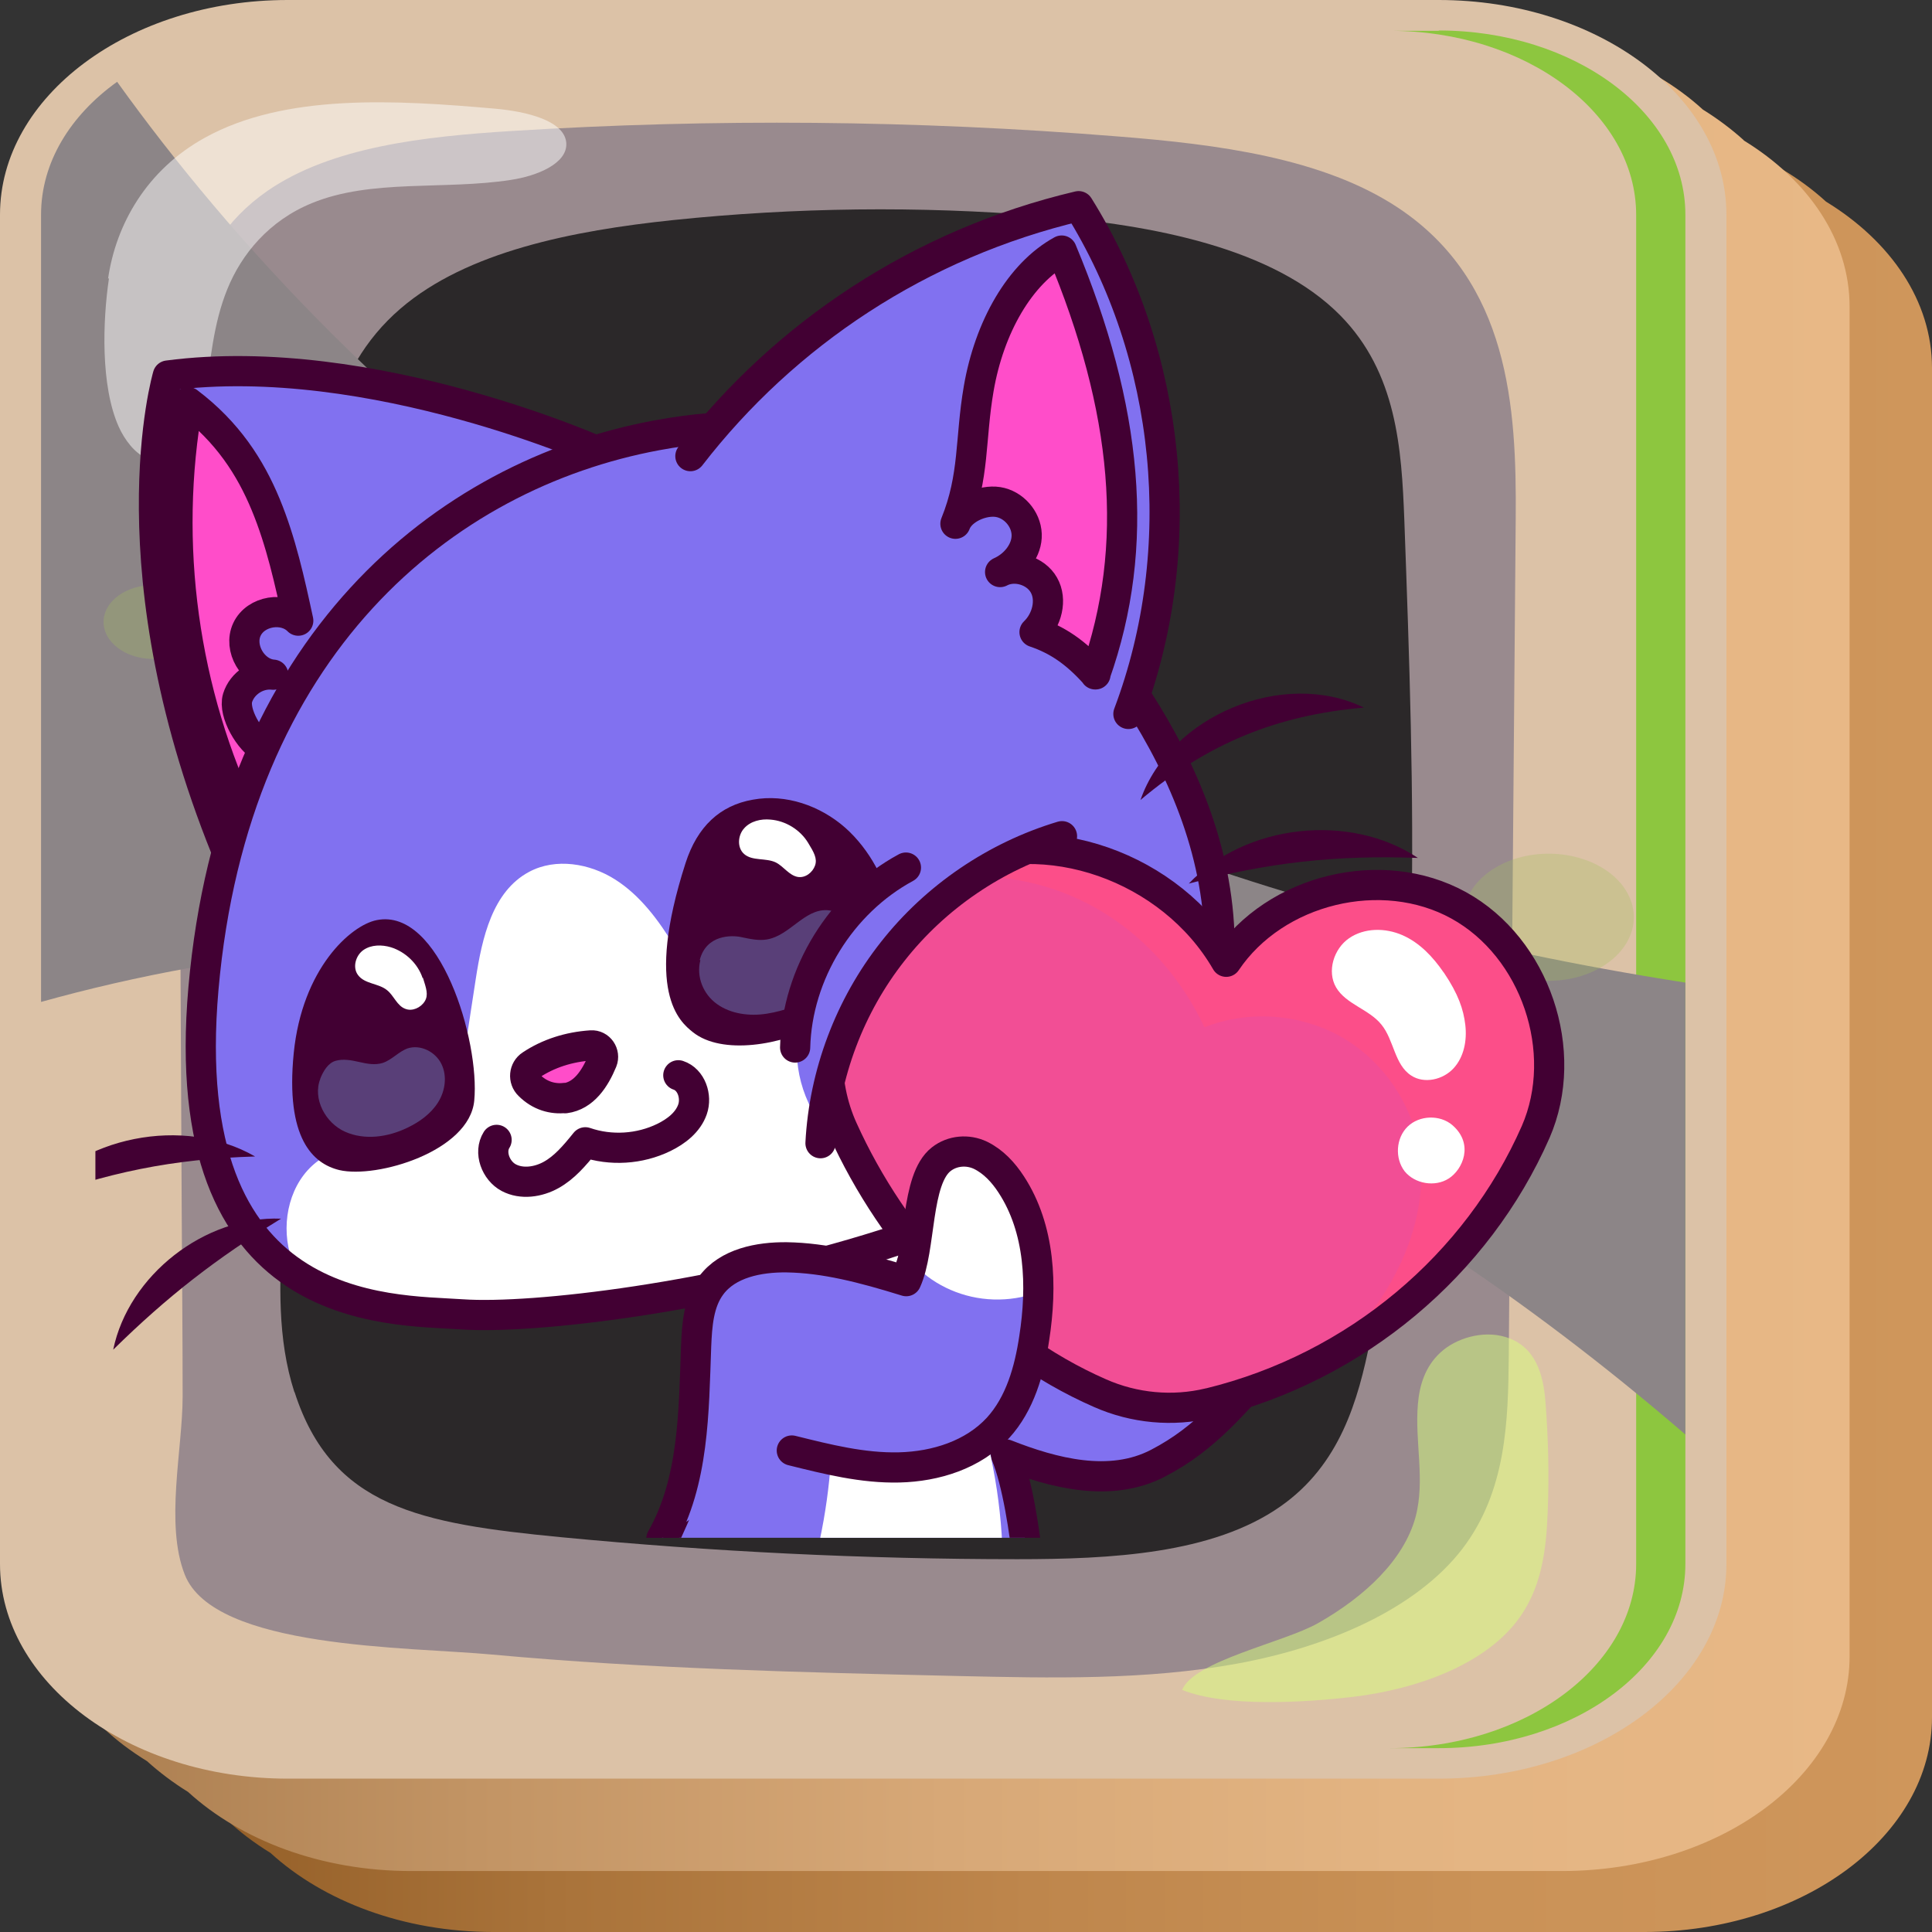 <?xml version="1.0" encoding="UTF-8"?>
<svg xmlns="http://www.w3.org/2000/svg" xmlns:xlink="http://www.w3.org/1999/xlink" viewBox="0 0 64 64">
  <rect x="0" y="0" width="64" height="64" fill="#333333" stroke="none"/>
  <defs>
    <style>
      .cls-1 {
        fill: url(#linear-gradient-2);
      }

      .cls-2, .cls-3, .cls-4 {
        fill: #fff;
      }

      .cls-5, .cls-6, .cls-3, .cls-7, .cls-8 {
        stroke: #420033;
        stroke-linecap: round;
        stroke-linejoin: round;
      }

      .cls-5, .cls-9 {
        fill: #f24e95;
      }

      .cls-6, .cls-10 {
        fill: #8171f0;
      }

      .cls-11 {
        fill: #d9ff7e;
      }

      .cls-11, .cls-12, .cls-13 {
        mix-blend-mode: overlay;
      }

      .cls-11, .cls-4 {
        opacity: .5;
      }

      .cls-12 {
        fill: #8c8587;
      }

      .cls-14 {
        fill: #593f78;
      }

      .cls-15 {
        clip-path: url(#clippath-2);
      }

      .cls-16 {
        isolation: isolate;
      }

      .cls-17 {
        fill: #fc4e89;
      }

      .cls-18, .cls-19 {
        fill: #2b2829;
      }

      .cls-18, .cls-20 {
        mix-blend-mode: screen;
      }

      .cls-21 {
        fill: #dcc2a7;
      }

      .cls-22 {
        clip-path: url(#clippath-1);
      }

      .cls-23 {
        fill: #420033;
      }

      .cls-24 {
        opacity: .3;
      }

      .cls-25 {
        clip-path: url(#clippath);
      }

      .cls-26, .cls-7 {
        fill: none;
      }

      .cls-27 {
        clip-path: url(#clippath-3);
      }

      .cls-28 {
        fill: url(#linear-gradient);
      }

      .cls-8 {
        fill: #ff4dc9;
      }

      .cls-29 {
        fill: #8dc63f;
      }

      .cls-29, .cls-30 {
        mix-blend-mode: multiply;
      }

      .cls-30 {
        fill: #a3bf5f;
      }

      .cls-13 {
        fill: #998a8e;
      }
    </style>
    <linearGradient id="linear-gradient" x1="64" y1="34.03" x2="5.45" y2="34.03" gradientUnits="userSpaceOnUse">
      <stop offset="0" stop-color="#cf965b"/>
      <stop offset=".25" stop-color="#ca9257"/>
      <stop offset=".51" stop-color="#be864c"/>
      <stop offset=".78" stop-color="#a9733a"/>
      <stop offset="1" stop-color="#925d26"/>
    </linearGradient>
    <linearGradient id="linear-gradient-2" x1="61.28" y1="31.49" x2="1.36" y2="31.49" gradientUnits="userSpaceOnUse">
      <stop offset="0" stop-color="#e8b886"/>
      <stop offset=".25" stop-color="#e3b482"/>
      <stop offset=".5" stop-color="#d7a877"/>
      <stop offset=".76" stop-color="#c29464"/>
      <stop offset="1" stop-color="#a97c4e"/>
    </linearGradient>
    <clipPath id="clippath">
      <rect class="cls-26" x="3.16" y="1.94" width="49" height="49"/>
    </clipPath>
    <clipPath id="clippath-1">
      <path class="cls-6" d="M21.76,14.42c-7.08,1.31-14.02,6.97-15.02,18.32-.96,10.93,6.11,10.63,8.57,10.8,4.76,.32,24.13-2.88,25.02-10.84,.71-6.41-3.97-11.62-6.88-14.84-2.91-3.22-6.95-4.32-11.69-3.44Z"/>
    </clipPath>
    <clipPath id="clippath-2">
      <path class="cls-5" d="M40.05,46.48c-1.2,.29-2.48,.17-3.61-.33-3.82-1.67-6.85-5.05-8.52-8.74-1.44-3.17,.36-7.31,3.54-8.74,3.17-1.43,7.34,.04,9.16,3.19,1.62-2.41,5.16-3.27,7.7-1.87,2.54,1.4,3.71,4.85,2.55,7.51-1.93,4.39-5.93,7.79-10.81,8.98Z"/>
    </clipPath>
    <clipPath id="clippath-3">
      <path class="cls-6" d="M21.91,50.97c1.08-1.9,1.07-4.2,1.15-6.38,.03-.7,.08-1.45,.5-2.01,.55-.74,1.58-.94,2.5-.93,1.26,.02,2.51,.34,3.96,.79,.5-1.09,.3-3.37,1.16-4.04,.37-.29,.88-.33,1.3-.13,.43,.21,.76,.57,1.02,.97,.96,1.47,1.03,3.36,.76,5.09-.16,1.07-.47,2.17-1.2,2.97-.82,.89-2.06,1.28-3.27,1.31-1.21,.03-2.39-.27-3.56-.56"/>
    </clipPath>
  </defs>
  <g class="cls-16">
    <g id="_Слой_2" data-name="Слой 2">
      <g id="_Слой_1-2" data-name="Слой 1">
        <g>
          <g>
            <path class="cls-28" d="M60.49,6.68c-1.75-1.6-4.41-2.62-7.38-2.62H14.98c-5.26,0-9.53,3.19-9.53,7.11V55.87c0,2.22,1.37,4.2,3.51,5.51,1.75,1.6,4.41,2.62,7.38,2.62H54.47c5.26,0,9.53-3.19,9.53-7.11V12.19c0-2.22-1.37-4.2-3.51-5.51Z"/>
            <path class="cls-1" d="M57.77,4.65c-.41-.37-.86-.71-1.36-1.02-1.75-1.6-4.41-2.62-7.38-2.62H10.89C5.64,1.02,1.36,4.21,1.36,8.13V52.83c0,2.22,1.37,4.2,3.51,5.51,.41,.37,.86,.71,1.36,1.02,1.75,1.6,4.41,2.62,7.38,2.62H51.74c5.26,0,9.53-3.19,9.53-7.11V10.16c0-2.22-1.37-4.2-3.51-5.51Z"/>
            <path class="cls-21" d="M47.66,0H9.53C4.28,0,0,3.19,0,7.11V51.81c0,3.92,4.28,7.11,9.53,7.11H47.66c5.26,0,9.53-3.19,9.53-7.11V7.11c0-3.92-4.28-7.11-9.53-7.11Z"/>
          </g>
          <path class="cls-13" d="M5.89,14.33c-.01-2.85,.17-6.06,2.96-8,2.12-1.47,5.21-1.81,8.09-1.99,6.68-.42,13.42-.36,20.09,.18,3.3,.26,6.79,.71,9.28,2.36,3.69,2.45,3.93,6.61,3.9,10.29-.08,9.24-.15,18.48-.23,27.72-.02,2.2-.08,4.51-1.54,6.42-1.54,2-4.45,3.25-7.46,3.8-3.01,.55-6.15,.48-9.24,.41-5.15-.12-10.31-.24-15.43-.71-2.79-.26-9.22-.18-10.19-2.65-.66-1.68-.07-4.15-.07-5.9,0-2.02-.02-4.03-.03-6.05-.02-4.03-.04-8.06-.06-12.1-.02-4.59-.04-9.18-.07-13.78Z"/>
          <path class="cls-13" d="M20.65,20.31c-3.25-.39-6.54-1.19-8.94-2.87-2.39-1.69-3.67-4.43-2.38-6.69,.89-1.57,2.87-2.69,5.01-3.3,2.14-.61,4.45-.77,6.74-.89,5.74-.3,11.52-.39,17.22,.17,2.22,.22,4.55,.57,6.21,1.7,2.93,1.99,2.55,5.66,.4,8.14-5.33,6.17-16.02,4.75-24.26,3.75Z"/>
          <path class="cls-18" d="M9.75,46.11c-.57-1.77-.49-3.61-.4-5.43,.37-7.55,.74-15.09,1.11-22.64,.14-2.75,.39-5.74,2.81-7.82,2.2-1.89,5.7-2.58,9.03-2.93,4.04-.42,8.14-.47,12.2-.14,3.7,.3,7.69,1.06,9.9,3.3,1.87,1.9,2.03,4.41,2.12,6.77,.33,9.07,.66,18.2-1.13,27.18-.4,1.99-1,4.12-2.97,5.5-2.25,1.58-5.63,1.75-8.72,1.75-5.06,0-10.12-.25-15.13-.73-4.65-.45-7.58-.99-8.81-4.8Z"/>
          <path class="cls-29" d="M47.66,1.02h-1.63c4.51,0,8.17,2.73,8.17,6.1V51.81c0,3.37-3.66,6.1-8.17,6.1h1.63c4.51,0,8.17-2.73,8.17-6.1V7.11c0-3.37-3.66-6.1-8.17-6.1Z"/>
          <path class="cls-11" d="M44.83,56.21c2.15-.26,4.29-1.07,5.39-2.47,.86-1.09,1-2.4,1.05-3.66,.05-1.24,.02-2.47-.08-3.71-.07-.81-.31-1.78-1.32-2.08-.75-.23-1.65,.04-2.16,.52-.51,.47-.69,1.1-.74,1.7-.11,1.25,.25,2.52-.08,3.75-.39,1.42-1.68,2.63-3.23,3.51-1.13,.64-4.12,1.25-4.5,2.21,1.43,.58,4.04,.42,5.67,.23Z"/>
          <path class="cls-12" d="M3.88,2.71c-1.55,1.11-2.52,2.67-2.52,4.4v26.08c12.35-3.44,32.73-4.39,54.47,14.33v-14.97C26.86,28.05,11.39,13.17,3.88,2.71Z"/>
          <path class="cls-4" d="M3.58,9.23c.26-1.79,1.27-3.6,3.21-4.67,2.66-1.47,6.31-1.25,9.61-.96,1.02,.09,2.32,.39,2.36,1.15,.03,.67-.97,1.08-1.84,1.21-2.2,.34-4.63-.04-6.59,.77-1.42,.58-2.33,1.69-2.8,2.85s-.56,2.38-.73,3.58c-.07,.46-.15,.93-.44,1.34-1.08,1.49-2.05,.48-2.43-.37-.6-1.35-.53-3.5-.32-4.91Z"/>
          <g class="cls-20">
            <ellipse class="cls-19" cx="32.66" cy="10.91" rx="4.07" ry="3.03"/>
            <path class="cls-19" d="M43.37,11.71c.45,.84-.09,1.78-1.21,2.12-1.12,.34-2.39-.07-2.84-.91-.45-.84,.09-1.78,1.21-2.12,1.12-.34,2.39,.07,2.84,.91Z"/>
            <path class="cls-19" d="M40.11,16.13c.37,.7-.08,1.49-1.01,1.77-.93,.28-1.99-.06-2.37-.76-.37-.7,.08-1.49,1.01-1.77,.93-.28,1.99,.06,2.37,.76Z"/>
          </g>
          <g class="cls-20">
            <path class="cls-19" d="M23.64,45.38c.8,1.49-.17,3.17-2.16,3.77-1.99,.6-4.25-.13-5.05-1.61-.8-1.49,.17-3.17,2.16-3.77,1.99-.6,4.25,.13,5.05,1.61Z"/>
            <path class="cls-19" d="M20.79,40.39c.22,.41-.05,.87-.59,1.03-.54,.16-1.16-.03-1.38-.44-.22-.41,.05-.87,.59-1.03,.54-.16,1.16,.03,1.38,.44Z"/>
            <path class="cls-19" d="M15.3,41.5c.45,.84-.09,1.78-1.21,2.12-1.12,.34-2.39-.07-2.84-.91-.45-.84,.09-1.78,1.21-2.12,1.12-.34,2.39,.07,2.84,.91Z"/>
          </g>
          <g class="cls-24">
            <path class="cls-30" d="M51.02,35.95c.79,1.47-.17,3.15-2.14,3.74-1.98,.59-4.22-.12-5.01-1.6-.79-1.47,.17-3.15,2.14-3.74,1.98-.59,4.22,.12,5.01,1.6Z"/>
            <path class="cls-30" d="M53.92,29.6c.58,1.08-.12,2.3-1.57,2.74-1.45,.43-3.09-.09-3.67-1.17-.58-1.08,.12-2.3,1.57-2.74,1.45-.43,3.09,.09,3.67,1.17Z"/>
            <path class="cls-30" d="M45.56,30.99c.37,.7-.08,1.49-1.01,1.77-.93,.28-1.99-.06-2.37-.75-.37-.7,.08-1.49,1.01-1.77,.93-.28,1.99,.06,2.37,.76Z"/>
            <path class="cls-30" d="M10.65,25.55c.41,.75-.09,1.61-1.1,1.92-1.01,.3-2.16-.06-2.57-.82-.41-.75,.09-1.61,1.1-1.92,1.01-.3,2.16,.06,2.57,.82Z"/>
            <path class="cls-30" d="M11.29,21.09c.21,.39-.04,.84-.57,1-.53,.16-1.13-.03-1.34-.43-.21-.39,.04-.84,.57-1,.53-.16,1.13,.03,1.34,.43Z"/>
            <path class="cls-30" d="M6.59,20.15c.34,.63-.07,1.34-.91,1.59-.84,.25-1.79-.05-2.13-.68-.34-.63,.07-1.34,.91-1.59,.84-.25,1.79,.05,2.13,.68Z"/>
          </g>
        </g>
        <g class="cls-25">
          <g>
            <g>
              <path class="cls-6" d="M34.05,51.79c-.09-.97-.35-2.71-.73-3.61,1.55,.61,3.45,1.12,5.04,.29,1.6-.83,2.5-1.97,3.94-3.57-3.61-2.37-7.57-4.22-11.26-5.34-1.97,.23-3.93,.6-5.9,1.21-.58,3.5-1.63,6.92-3.11,10.14"/>
              <path class="cls-2" d="M27,51.69c.88-3.5,.75-7.25-.47-10.57,.96-.13,1.91-.26,2.98-.09,2.37,3.1,3.69,6.98,3.71,10.87-2.03-.17-4.07-.23-6.22-.21Z"/>
            </g>
            <g>
              <g>
                <path class="cls-6" d="M20.01,15.04s-7.68-3.49-14.45-2.6c0,0-1.93,6.49,2.11,16.14l12.35-13.54Z"/>
                <path class="cls-8" d="M8.73,24.78c-.46-.23-1.01-1.17-.86-1.66,.15-.49,.67-.83,1.18-.77-.67-.05-1.16-.88-.87-1.5s1.23-.77,1.7-.29c-.28-1.3-.57-2.62-1.08-3.85-.51-1.23-1.26-2.4-2.57-3.39-.84,4.69-.16,9.63,1.91,13.92,.19-.93,.36-1.53,.59-2.47Z"/>
              </g>
              <g>
                <path class="cls-10" d="M21.76,14.42c-7.08,1.31-14.02,6.97-15.02,18.32-.96,10.93,6.11,10.63,8.57,10.8,4.76,.32,24.13-2.88,25.02-10.84,.71-6.41-3.97-11.62-6.88-14.84-2.91-3.22-6.95-4.32-11.69-3.44Z"/>
                <g class="cls-22">
                  <path class="cls-2" d="M11.66,44.03c-.96-.57-1.77-1.45-2.06-2.52-.29-1.07,.01-2.34,.89-3.02,1.32-1.02,3.44-.53,4.63-1.69,.17-1.37,.41-2.87,.64-4.37,.21-1.36,.55-2.9,1.77-3.55,.88-.47,2-.28,2.84,.25,.84,.53,1.45,1.36,1.97,2.21,.52,.85,.97,1.75,1.47,2.5,.82,.39,1.79,.31,2.68,.13s1.77-.47,2.68-.48c1.65-.01,3.26,.99,3.97,2.47,.71,1.48,.48,3.38-.58,4.64-.79,.93-1.93,1.49-3.07,1.92-5.54,2.13-12.48,4.69-17.84,1.51Z"/>
                </g>
                <path class="cls-7" d="M21.76,14.42c-7.08,1.31-14.02,6.97-15.02,18.32-.96,10.93,6.11,10.63,8.57,10.8,4.76,.32,24.13-2.88,25.02-10.84,.71-6.41-3.97-11.62-6.88-14.84-2.91-3.22-6.95-4.32-11.69-3.44Z"/>
              </g>
              <g>
                <path class="cls-6" d="M22.87,15.11c3.13-4.05,7.61-7.04,12.86-8.28,3.09,4.95,3.71,11.36,1.65,16.82"/>
                <path class="cls-8" d="M36.29,22.34c-.67-.75-1.28-1.15-2.02-1.4,.41-.39,.59-1.07,.31-1.56-.27-.48-.96-.69-1.45-.43,.52-.23,.9-.74,.88-1.25-.02-.52-.44-.99-.95-1.07-.51-.08-1.23,.23-1.41,.72,.64-1.58,.48-2.79,.77-4.47,.35-2.04,1.36-3.82,2.75-4.58,2.19,5.24,2.62,9.78,1.11,14.04Z"/>
              </g>
              <g>
                <g>
                  <path class="cls-23" d="M12.48,30.48c-.86,.17-2.47,1.6-2.75,4.41-.28,2.82,.64,3.66,1.51,3.87,1.24,.29,4.31-.62,4.47-2.3,.19-1.98-1.14-6.4-3.23-5.98Z"/>
                  <path class="cls-14" d="M10.61,35.74c-.26,.66,.17,1.46,.82,1.75s1.42,.18,2.06-.13c.4-.19,.78-.46,1.02-.84,.24-.38,.31-.88,.11-1.28s-.69-.65-1.12-.51c-.3,.11-.52,.38-.82,.48-.25,.08-.52,.03-.78-.03-.26-.06-.53-.11-.78-.04-.25,.07-.41,.34-.51,.59Z"/>
                  <path class="cls-2" d="M14,32.4c-.16-.48-.57-.87-1.05-1.02-.3-.09-.65-.09-.91,.09-.26,.18-.37,.58-.18,.83,.22,.3,.68,.27,.96,.5,.23,.18,.33,.52,.61,.62,.23,.09,.51-.04,.64-.25,.13-.21,.05-.43-.06-.78Z"/>
                </g>
                <g>
                  <path class="cls-23" d="M29.59,30.26c-.24-1.08-.77-2.11-1.59-2.84-.83-.73-1.97-1.13-3.06-.93-1.09,.19-1.84,.89-2.23,2.1-1.37,4.26-.2,5.25,.24,5.6,.96,.77,2.95,.44,4.22-.27,1.27-.71,2.78-2.05,2.42-3.65Z"/>
                  <path class="cls-14" d="M23.2,31.81c-.14,.54,.09,1.12,.55,1.45,.46,.33,1.08,.41,1.65,.32,1.2-.19,2.27-.89,2.62-1.35,.26-.34,.37-.88,.27-1.29s-.46-.77-.9-.79c-.75-.03-1.23,.84-1.98,.97-.29,.05-.58-.02-.87-.08s-1.14-.09-1.36,.76Z"/>
                  <path class="cls-2" d="M26.77,27.92c-.26-.43-.74-.73-1.25-.77-.31-.03-.66,.05-.87,.29-.21,.23-.24,.64,0,.85,.27,.24,.72,.12,1.05,.28,.26,.13,.44,.43,.73,.48,.25,.04,.49-.15,.57-.38,.08-.23-.04-.44-.23-.75Z"/>
                </g>
                <path class="cls-8" d="M18.72,36.37c-.41,.05-.84-.07-1.19-.42-.2-.19-.17-.52,.06-.67,.57-.38,1.25-.6,1.99-.65,.28-.02,.47,.27,.37,.52-.24,.58-.61,1.15-1.23,1.23Z"/>
                <path class="cls-3" d="M16.45,37.76c-.26,.41-.03,1.02,.4,1.25s.98,.15,1.41-.09c.43-.24,.76-.62,1.13-1.08,.84,.29,1.8,.23,2.6-.16,.41-.2,.8-.5,.95-.93,.15-.43-.04-.99-.47-1.13"/>
              </g>
              <g>
                <path class="cls-23" d="M8.45,38.31c-2.72,.08-4.93,.53-7.47,1.49,1.66-2.17,5.11-2.85,7.47-1.49h0Z"/>
                <path class="cls-23" d="M9.31,40.37c-2.15,1.32-3.76,2.57-5.56,4.34,.51-2.47,3.04-4.44,5.56-4.34h0Z"/>
                <path class="cls-23" d="M37.78,26.5c.97-2.79,4.73-4.36,7.4-3.06-2.89,.25-5.18,1.19-7.4,3.06h0Z"/>
                <path class="cls-23" d="M39.38,29.27c1.88-1.97,5.32-2.36,7.59-.85-2.72-.1-4.96,.15-7.59,.85h0Z"/>
              </g>
            </g>
            <path class="cls-7" d="M30.19,41.9c-.16,.59-.44,1.15-.8,1.65"/>
            <g>
              <g>
                <path class="cls-9" d="M40.05,46.48c-1.2,.29-2.48,.17-3.61-.33-3.82-1.67-6.85-5.05-8.52-8.74-1.44-3.17,.36-7.31,3.54-8.74,3.17-1.43,7.34,.04,9.16,3.19,1.62-2.41,5.16-3.27,7.7-1.87,2.54,1.4,3.71,4.85,2.55,7.51-1.93,4.39-5.93,7.79-10.81,8.98Z"/>
                <g class="cls-15">
                  <path class="cls-17" d="M28.2,30.03c2-1.08,4.43-1.3,6.59-.61,2.16,.69,4.01,2.29,5.11,4.61,1.41-.56,3.05-.46,4.39,.24,1.34,.71,2.34,2.02,2.66,3.5,.41,1.83-.2,3.76-1.25,5.31s-2.5,2.78-3.96,3.95c4.17-.5,8.06-2.98,10.27-6.55,1.82-2.93,2.48-6.74,1.04-9.88-1.42-3.11-4.6-5.06-7.84-6.16-3.13-1.07-6.52-1.53-9.76-.87-3.24,.65-6.31,2.49-7.27,6.46Z"/>
                </g>
                <path class="cls-7" d="M40.05,46.48c-1.2,.29-2.48,.17-3.61-.33-3.82-1.67-6.85-5.05-8.52-8.74-1.44-3.17,.36-7.31,3.54-8.74,3.17-1.43,7.34,.04,9.16,3.19,1.62-2.41,5.16-3.27,7.7-1.87,2.54,1.4,3.71,4.85,2.55,7.51-1.93,4.39-5.93,7.79-10.81,8.98Z"/>
              </g>
              <g>
                <path class="cls-10" d="M27.19,37.24c.6-4.48,3.97-8.46,8.3-9.68-2.56-.44-5.32,.54-7.02,2.5-1.7,1.96-2.97,4.77-1.28,7.18Z"/>
                <path class="cls-7" d="M27.18,37.87c.12-2.3,.97-4.55,2.39-6.35,1.42-1.81,3.41-3.16,5.61-3.82"/>
                <path class="cls-7" d="M30.01,28.74c-2.15,1.16-3.61,3.52-3.67,5.96"/>
              </g>
              <g>
                <path class="cls-2" d="M47.82,32.21c-.35-.51-.79-.98-1.36-1.23-.57-.25-1.26-.25-1.77,.1s-.74,1.1-.43,1.63c.33,.56,1.09,.72,1.5,1.23,.42,.51,.43,1.33,.99,1.69,.43,.28,1.05,.14,1.4-.24s.45-.93,.39-1.44c-.06-.51-.23-1.02-.71-1.73Z"/>
                <path class="cls-2" d="M48.11,37.27c-.41-.35-1.09-.33-1.48,.05-.39,.38-.43,1.05-.1,1.48,.34,.42,1.01,.53,1.46,.24,.46-.29,.85-1.14,.12-1.77Z"/>
              </g>
            </g>
            <g>
              <path class="cls-10" d="M21.91,50.97c1.08-1.9,1.07-4.2,1.15-6.38,.03-.7,.08-1.45,.5-2.01,.55-.74,1.58-.94,2.5-.93,1.26,.02,2.51,.34,3.96,.79,.5-1.09,.3-3.37,1.16-4.04,.37-.29,.88-.33,1.3-.13,.43,.21,.76,.57,1.02,.97,.96,1.47,1.03,3.36,.76,5.09-.16,1.07-.47,2.17-1.2,2.97-.82,.89-2.06,1.28-3.27,1.31-1.21,.03-2.39-.27-3.56-.56"/>
              <g class="cls-27">
                <path class="cls-2" d="M30.01,41.55c.51,.73,1.38,1.27,2.35,1.44,.97,.17,2.01-.03,2.81-.6,.09-1.37-.34-2.77-1.23-3.91-.27-.34-.58-.67-.99-.88-.41-.21-.93-.29-1.36-.12-.45,.17-.73,.57-.93,.97-.51,1.02-.63,2.15-.65,3.1Z"/>
              </g>
              <path class="cls-7" d="M21.91,50.97c1.08-1.9,1.07-4.2,1.15-6.38,.03-.7,.08-1.45,.5-2.01,.55-.74,1.58-.94,2.5-.93,1.26,.02,2.51,.34,3.96,.79,.5-1.09,.3-3.37,1.16-4.04,.37-.29,.88-.33,1.3-.13,.43,.21,.76,.57,1.02,.97,.96,1.47,1.03,3.36,.76,5.09-.16,1.07-.47,2.17-1.2,2.97-.82,.89-2.06,1.28-3.27,1.31-1.21,.03-2.39-.27-3.56-.56"/>
            </g>
          </g>
        </g>
      </g>
    </g>
  </g>
</svg>